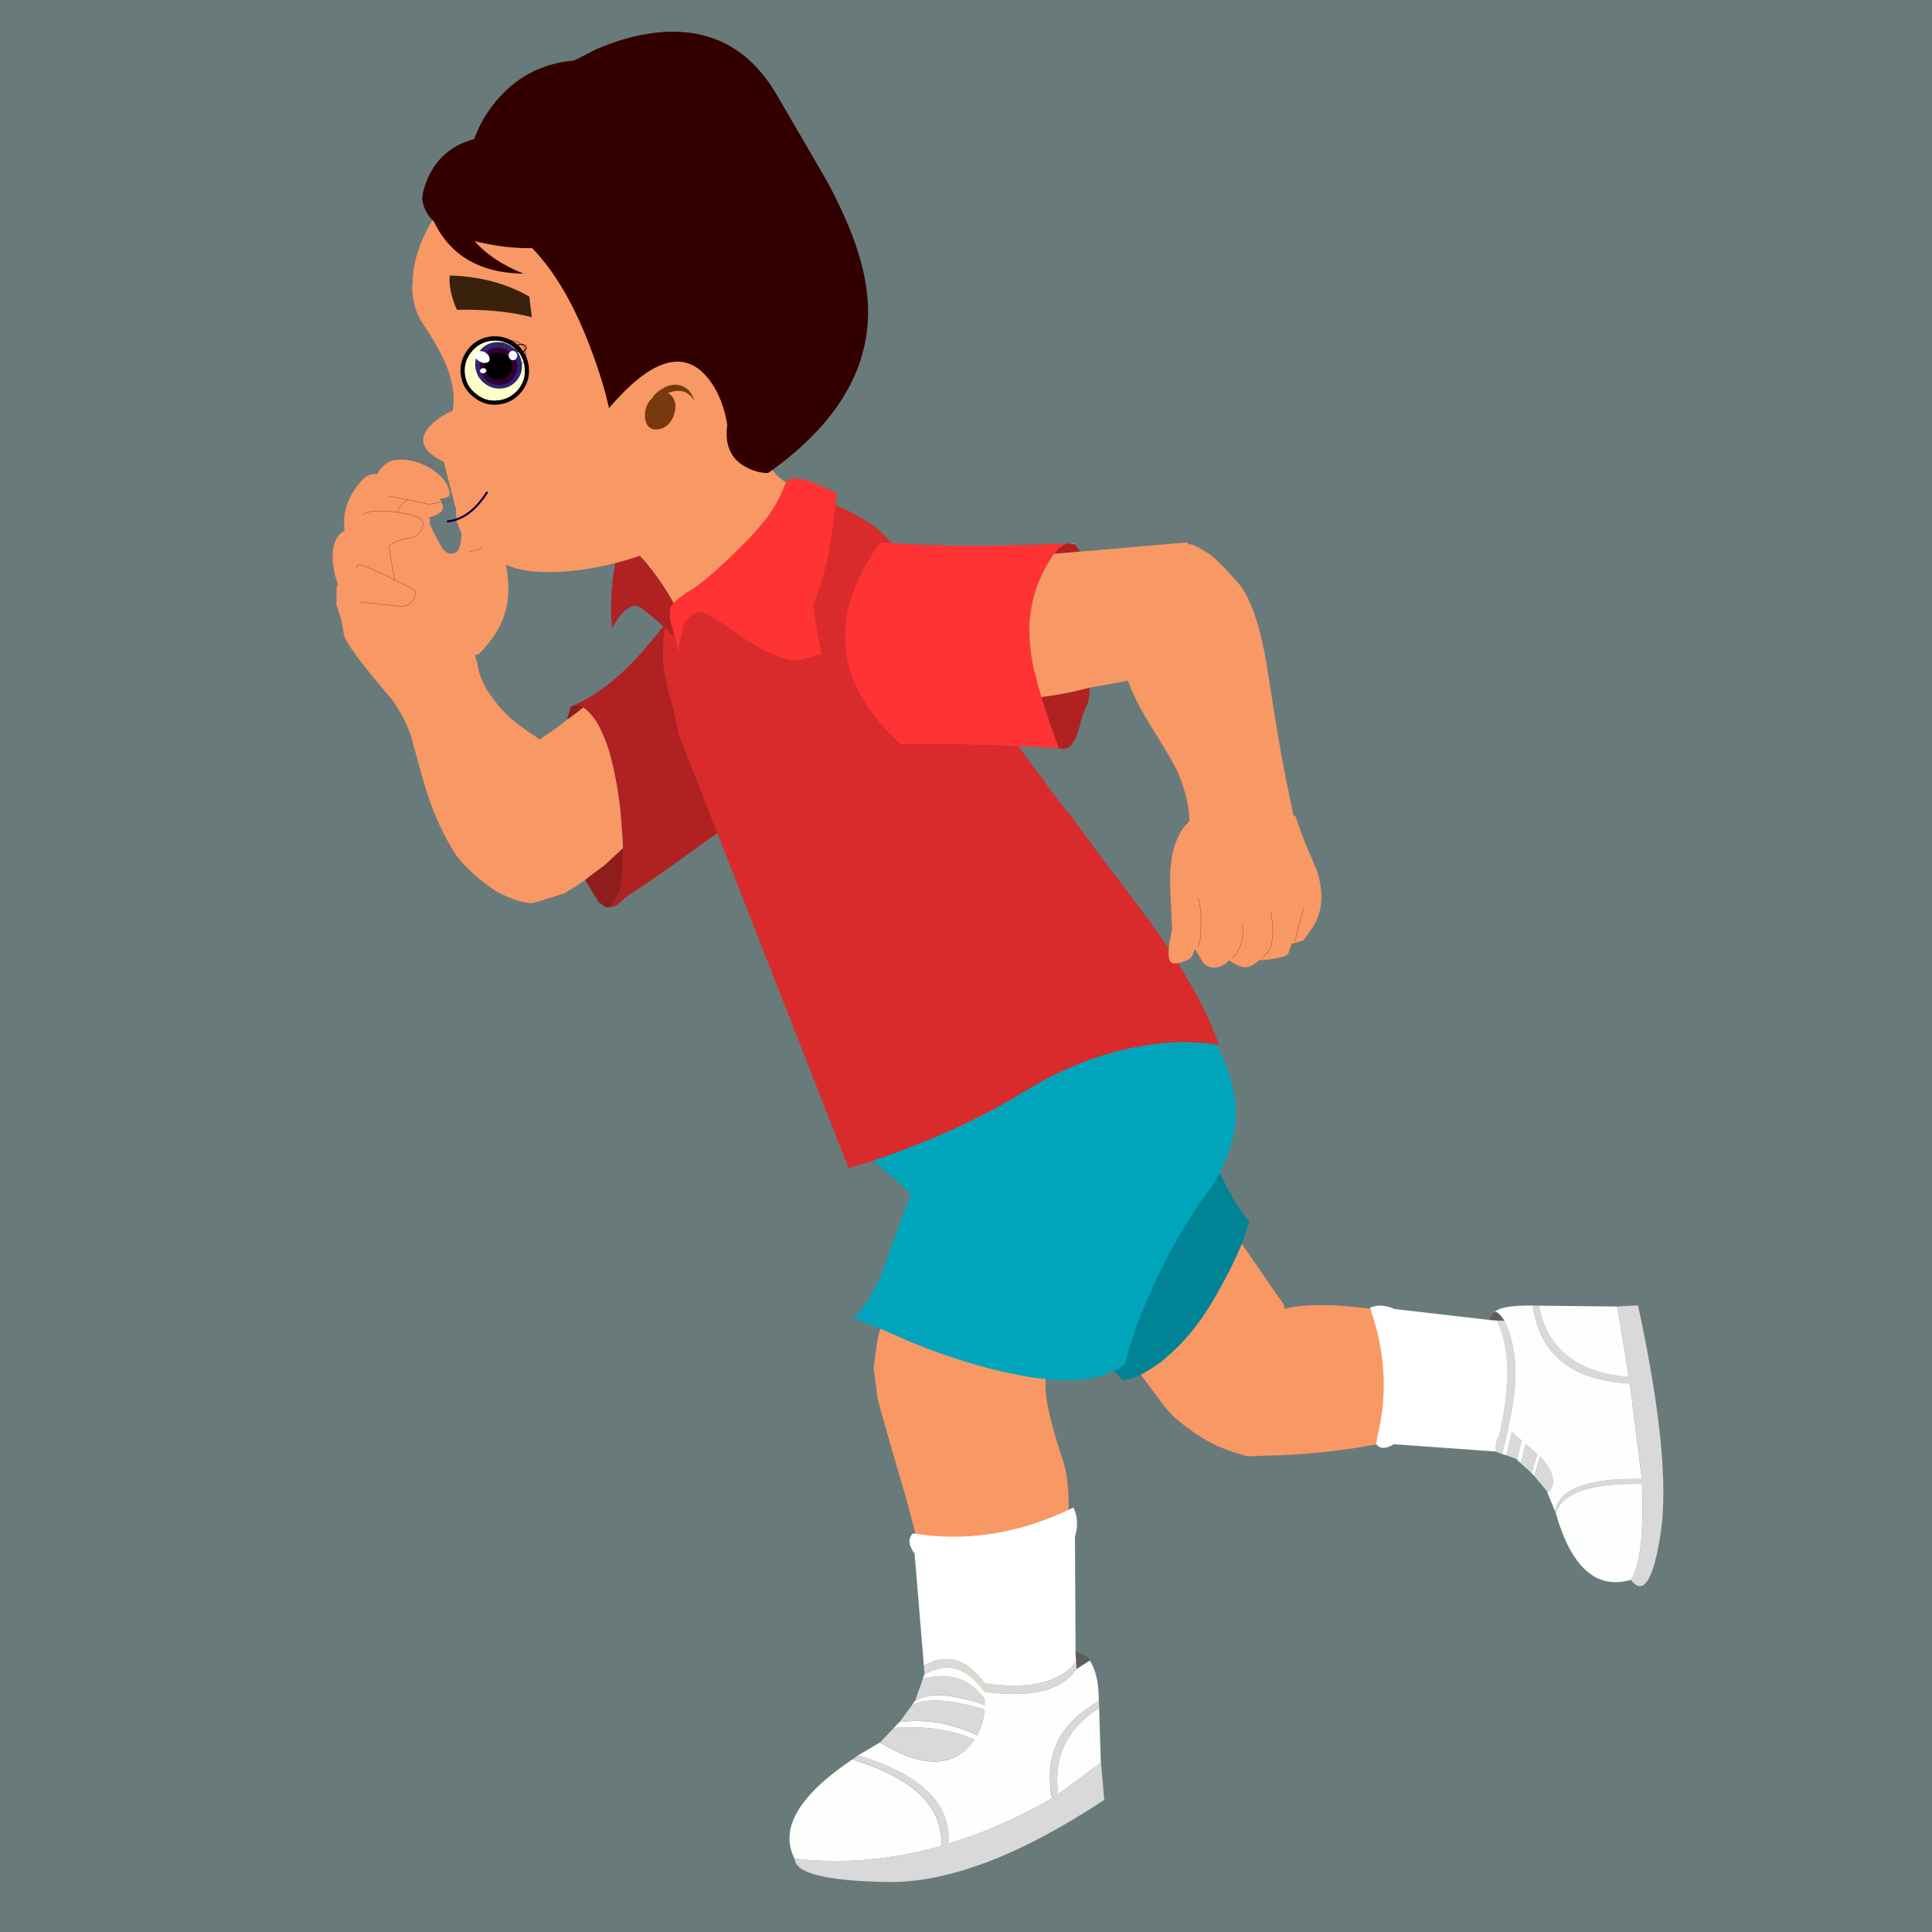 <svg xmlns="http://www.w3.org/2000/svg" xmlns:xlink="http://www.w3.org/1999/xlink" width="1080" zoomAndPan="magnify" viewBox="0 0 810 810" height="1080" preserveAspectRatio="xMidYMid meet" version="1.0"><defs><clipPath id="c37d0e21bf"><path d="M 199 143 L 219 143 L 219 163 L 199 163 Z M 199 143 " clip-rule="nonzero"/></clipPath><clipPath id="80465279b4"><path d="M 207.531 143.496 C 210.168 143.176 212.57 143.832 214.75 145.477 C 216.969 147.121 218.293 149.305 218.695 151.992 C 219.133 154.629 218.547 157.031 216.934 159.145 C 215.32 161.277 213.207 162.504 210.57 162.84 C 207.867 163.156 205.449 162.504 203.281 160.84 C 201.102 159.195 199.809 157.047 199.371 154.395 C 198.934 151.707 199.523 149.305 201.082 147.172 C 202.68 145.059 204.828 143.832 207.531 143.496 " clip-rule="evenodd"/></clipPath><radialGradient gradientTransform="matrix(0.936, 0.383, 0.353, -0.923, 249.559, 115.706)" gradientUnits="userSpaceOnUse" r="13.67" cx="0" id="37b5154897" cy="0" fx="0" fy="0"><stop stop-opacity="1" stop-color="rgb(57.446%, 2.048%, 2.165%)" offset="0"/><stop stop-opacity="1" stop-color="rgb(57.216%, 2.121%, 2.415%)" offset="0.008"/><stop stop-opacity="1" stop-color="rgb(57.063%, 2.17%, 2.582%)" offset="0.012"/><stop stop-opacity="1" stop-color="rgb(56.909%, 2.219%, 2.75%)" offset="0.016"/><stop stop-opacity="1" stop-color="rgb(56.757%, 2.267%, 2.916%)" offset="0.02"/><stop stop-opacity="1" stop-color="rgb(56.604%, 2.316%, 3.082%)" offset="0.023"/><stop stop-opacity="1" stop-color="rgb(56.45%, 2.365%, 3.25%)" offset="0.027"/><stop stop-opacity="1" stop-color="rgb(56.297%, 2.414%, 3.416%)" offset="0.031"/><stop stop-opacity="1" stop-color="rgb(56.145%, 2.463%, 3.583%)" offset="0.035"/><stop stop-opacity="1" stop-color="rgb(55.991%, 2.512%, 3.751%)" offset="0.039"/><stop stop-opacity="1" stop-color="rgb(55.838%, 2.56%, 3.917%)" offset="0.043"/><stop stop-opacity="1" stop-color="rgb(55.685%, 2.609%, 4.083%)" offset="0.047"/><stop stop-opacity="1" stop-color="rgb(55.531%, 2.658%, 4.251%)" offset="0.051"/><stop stop-opacity="1" stop-color="rgb(55.379%, 2.707%, 4.417%)" offset="0.055"/><stop stop-opacity="1" stop-color="rgb(55.226%, 2.756%, 4.584%)" offset="0.059"/><stop stop-opacity="1" stop-color="rgb(55.072%, 2.805%, 4.752%)" offset="0.062"/><stop stop-opacity="1" stop-color="rgb(54.919%, 2.853%, 4.918%)" offset="0.066"/><stop stop-opacity="1" stop-color="rgb(54.767%, 2.902%, 5.084%)" offset="0.07"/><stop stop-opacity="1" stop-color="rgb(54.613%, 2.951%, 5.251%)" offset="0.074"/><stop stop-opacity="1" stop-color="rgb(54.46%, 3%, 5.418%)" offset="0.078"/><stop stop-opacity="1" stop-color="rgb(54.306%, 3.049%, 5.585%)" offset="0.082"/><stop stop-opacity="1" stop-color="rgb(54.153%, 3.098%, 5.751%)" offset="0.086"/><stop stop-opacity="1" stop-color="rgb(54.001%, 3.146%, 5.919%)" offset="0.09"/><stop stop-opacity="1" stop-color="rgb(53.847%, 3.195%, 6.085%)" offset="0.094"/><stop stop-opacity="1" stop-color="rgb(53.694%, 3.244%, 6.252%)" offset="0.098"/><stop stop-opacity="1" stop-color="rgb(53.542%, 3.293%, 6.419%)" offset="0.102"/><stop stop-opacity="1" stop-color="rgb(53.387%, 3.342%, 6.586%)" offset="0.105"/><stop stop-opacity="1" stop-color="rgb(53.235%, 3.391%, 6.752%)" offset="0.109"/><stop stop-opacity="1" stop-color="rgb(53.082%, 3.439%, 6.92%)" offset="0.113"/><stop stop-opacity="1" stop-color="rgb(52.928%, 3.488%, 7.086%)" offset="0.117"/><stop stop-opacity="1" stop-color="rgb(52.776%, 3.537%, 7.253%)" offset="0.121"/><stop stop-opacity="1" stop-color="rgb(52.623%, 3.586%, 7.42%)" offset="0.125"/><stop stop-opacity="1" stop-color="rgb(52.469%, 3.635%, 7.587%)" offset="0.129"/><stop stop-opacity="1" stop-color="rgb(52.316%, 3.683%, 7.753%)" offset="0.133"/><stop stop-opacity="1" stop-color="rgb(52.164%, 3.732%, 7.919%)" offset="0.137"/><stop stop-opacity="1" stop-color="rgb(52.01%, 3.781%, 8.087%)" offset="0.141"/><stop stop-opacity="1" stop-color="rgb(51.857%, 3.83%, 8.253%)" offset="0.145"/><stop stop-opacity="1" stop-color="rgb(51.704%, 3.879%, 8.42%)" offset="0.148"/><stop stop-opacity="1" stop-color="rgb(51.55%, 3.928%, 8.588%)" offset="0.152"/><stop stop-opacity="1" stop-color="rgb(51.398%, 3.976%, 8.754%)" offset="0.156"/><stop stop-opacity="1" stop-color="rgb(51.244%, 4.025%, 8.92%)" offset="0.16"/><stop stop-opacity="1" stop-color="rgb(51.091%, 4.074%, 9.088%)" offset="0.164"/><stop stop-opacity="1" stop-color="rgb(50.938%, 4.123%, 9.254%)" offset="0.168"/><stop stop-opacity="1" stop-color="rgb(50.784%, 4.172%, 9.421%)" offset="0.172"/><stop stop-opacity="1" stop-color="rgb(50.632%, 4.221%, 9.589%)" offset="0.176"/><stop stop-opacity="1" stop-color="rgb(50.479%, 4.269%, 9.755%)" offset="0.18"/><stop stop-opacity="1" stop-color="rgb(50.325%, 4.318%, 9.921%)" offset="0.184"/><stop stop-opacity="1" stop-color="rgb(50.172%, 4.367%, 10.089%)" offset="0.188"/><stop stop-opacity="1" stop-color="rgb(50.02%, 4.416%, 10.255%)" offset="0.191"/><stop stop-opacity="1" stop-color="rgb(49.866%, 4.465%, 10.422%)" offset="0.195"/><stop stop-opacity="1" stop-color="rgb(49.713%, 4.514%, 10.588%)" offset="0.199"/><stop stop-opacity="1" stop-color="rgb(49.561%, 4.562%, 10.756%)" offset="0.203"/><stop stop-opacity="1" stop-color="rgb(49.406%, 4.611%, 10.922%)" offset="0.207"/><stop stop-opacity="1" stop-color="rgb(49.254%, 4.66%, 11.089%)" offset="0.211"/><stop stop-opacity="1" stop-color="rgb(49.101%, 4.709%, 11.256%)" offset="0.215"/><stop stop-opacity="1" stop-color="rgb(48.947%, 4.758%, 11.423%)" offset="0.219"/><stop stop-opacity="1" stop-color="rgb(48.795%, 4.807%, 11.589%)" offset="0.223"/><stop stop-opacity="1" stop-color="rgb(48.64%, 4.855%, 11.757%)" offset="0.227"/><stop stop-opacity="1" stop-color="rgb(48.488%, 4.904%, 11.923%)" offset="0.23"/><stop stop-opacity="1" stop-color="rgb(48.335%, 4.953%, 12.09%)" offset="0.234"/><stop stop-opacity="1" stop-color="rgb(48.181%, 5.002%, 12.257%)" offset="0.238"/><stop stop-opacity="1" stop-color="rgb(48.029%, 5.051%, 12.424%)" offset="0.242"/><stop stop-opacity="1" stop-color="rgb(47.876%, 5.099%, 12.59%)" offset="0.246"/><stop stop-opacity="1" stop-color="rgb(47.722%, 5.148%, 12.758%)" offset="0.25"/><stop stop-opacity="1" stop-color="rgb(47.493%, 5.222%, 13.008%)" offset="0.254"/><stop stop-opacity="1" stop-color="rgb(47.186%, 5.319%, 13.341%)" offset="0.262"/><stop stop-opacity="1" stop-color="rgb(46.88%, 5.417%, 13.675%)" offset="0.27"/><stop stop-opacity="1" stop-color="rgb(46.574%, 5.515%, 14.008%)" offset="0.277"/><stop stop-opacity="1" stop-color="rgb(46.268%, 5.612%, 14.342%)" offset="0.285"/><stop stop-opacity="1" stop-color="rgb(45.961%, 5.71%, 14.676%)" offset="0.293"/><stop stop-opacity="1" stop-color="rgb(45.654%, 5.807%, 15.009%)" offset="0.301"/><stop stop-opacity="1" stop-color="rgb(45.349%, 5.905%, 15.343%)" offset="0.309"/><stop stop-opacity="1" stop-color="rgb(45.042%, 6.003%, 15.675%)" offset="0.316"/><stop stop-opacity="1" stop-color="rgb(44.736%, 6.1%, 16.01%)" offset="0.324"/><stop stop-opacity="1" stop-color="rgb(44.431%, 6.198%, 16.344%)" offset="0.332"/><stop stop-opacity="1" stop-color="rgb(44.124%, 6.296%, 16.676%)" offset="0.34"/><stop stop-opacity="1" stop-color="rgb(43.817%, 6.393%, 17.01%)" offset="0.348"/><stop stop-opacity="1" stop-color="rgb(43.512%, 6.491%, 17.345%)" offset="0.355"/><stop stop-opacity="1" stop-color="rgb(43.205%, 6.589%, 17.677%)" offset="0.363"/><stop stop-opacity="1" stop-color="rgb(42.899%, 6.686%, 18.011%)" offset="0.371"/><stop stop-opacity="1" stop-color="rgb(42.592%, 6.784%, 18.344%)" offset="0.379"/><stop stop-opacity="1" stop-color="rgb(42.287%, 6.882%, 18.678%)" offset="0.387"/><stop stop-opacity="1" stop-color="rgb(41.98%, 6.979%, 19.012%)" offset="0.395"/><stop stop-opacity="1" stop-color="rgb(41.673%, 7.077%, 19.345%)" offset="0.402"/><stop stop-opacity="1" stop-color="rgb(41.368%, 7.175%, 19.679%)" offset="0.41"/><stop stop-opacity="1" stop-color="rgb(41.061%, 7.272%, 20.013%)" offset="0.418"/><stop stop-opacity="1" stop-color="rgb(40.755%, 7.37%, 20.346%)" offset="0.426"/><stop stop-opacity="1" stop-color="rgb(40.448%, 7.468%, 20.68%)" offset="0.434"/><stop stop-opacity="1" stop-color="rgb(40.143%, 7.565%, 21.013%)" offset="0.441"/><stop stop-opacity="1" stop-color="rgb(39.836%, 7.663%, 21.347%)" offset="0.449"/><stop stop-opacity="1" stop-color="rgb(39.529%, 7.761%, 21.681%)" offset="0.457"/><stop stop-opacity="1" stop-color="rgb(39.224%, 7.858%, 22.014%)" offset="0.465"/><stop stop-opacity="1" stop-color="rgb(38.918%, 7.956%, 22.348%)" offset="0.473"/><stop stop-opacity="1" stop-color="rgb(38.611%, 8.054%, 22.682%)" offset="0.48"/><stop stop-opacity="1" stop-color="rgb(38.306%, 8.151%, 23.015%)" offset="0.488"/><stop stop-opacity="1" stop-color="rgb(37.999%, 8.249%, 23.349%)" offset="0.496"/><stop stop-opacity="1" stop-color="rgb(37.769%, 8.322%, 23.599%)" offset="0.504"/><stop stop-opacity="1" stop-color="rgb(37.616%, 8.371%, 23.766%)" offset="0.508"/><stop stop-opacity="1" stop-color="rgb(37.463%, 8.42%, 23.932%)" offset="0.512"/><stop stop-opacity="1" stop-color="rgb(37.309%, 8.469%, 24.1%)" offset="0.516"/><stop stop-opacity="1" stop-color="rgb(37.157%, 8.517%, 24.266%)" offset="0.52"/><stop stop-opacity="1" stop-color="rgb(37.004%, 8.566%, 24.432%)" offset="0.523"/><stop stop-opacity="1" stop-color="rgb(36.85%, 8.615%, 24.6%)" offset="0.527"/><stop stop-opacity="1" stop-color="rgb(36.697%, 8.664%, 24.767%)" offset="0.531"/><stop stop-opacity="1" stop-color="rgb(36.545%, 8.713%, 24.933%)" offset="0.535"/><stop stop-opacity="1" stop-color="rgb(36.391%, 8.762%, 25.101%)" offset="0.539"/><stop stop-opacity="1" stop-color="rgb(36.238%, 8.81%, 25.267%)" offset="0.543"/><stop stop-opacity="1" stop-color="rgb(36.086%, 8.859%, 25.433%)" offset="0.547"/><stop stop-opacity="1" stop-color="rgb(35.931%, 8.908%, 25.601%)" offset="0.551"/><stop stop-opacity="1" stop-color="rgb(35.779%, 8.957%, 25.768%)" offset="0.555"/><stop stop-opacity="1" stop-color="rgb(35.626%, 9.006%, 25.934%)" offset="0.559"/><stop stop-opacity="1" stop-color="rgb(35.472%, 9.055%, 26.1%)" offset="0.562"/><stop stop-opacity="1" stop-color="rgb(35.32%, 9.103%, 26.268%)" offset="0.566"/><stop stop-opacity="1" stop-color="rgb(35.165%, 9.152%, 26.434%)" offset="0.57"/><stop stop-opacity="1" stop-color="rgb(35.013%, 9.201%, 26.601%)" offset="0.574"/><stop stop-opacity="1" stop-color="rgb(34.86%, 9.25%, 26.768%)" offset="0.578"/><stop stop-opacity="1" stop-color="rgb(34.706%, 9.299%, 26.935%)" offset="0.582"/><stop stop-opacity="1" stop-color="rgb(34.554%, 9.348%, 27.101%)" offset="0.586"/><stop stop-opacity="1" stop-color="rgb(34.401%, 9.396%, 27.269%)" offset="0.59"/><stop stop-opacity="1" stop-color="rgb(34.247%, 9.445%, 27.435%)" offset="0.594"/><stop stop-opacity="1" stop-color="rgb(34.094%, 9.494%, 27.602%)" offset="0.598"/><stop stop-opacity="1" stop-color="rgb(33.942%, 9.543%, 27.769%)" offset="0.602"/><stop stop-opacity="1" stop-color="rgb(33.788%, 9.592%, 27.936%)" offset="0.605"/><stop stop-opacity="1" stop-color="rgb(33.635%, 9.641%, 28.102%)" offset="0.609"/><stop stop-opacity="1" stop-color="rgb(33.482%, 9.689%, 28.27%)" offset="0.613"/><stop stop-opacity="1" stop-color="rgb(33.328%, 9.738%, 28.436%)" offset="0.617"/><stop stop-opacity="1" stop-color="rgb(33.176%, 9.787%, 28.603%)" offset="0.621"/><stop stop-opacity="1" stop-color="rgb(33.023%, 9.836%, 28.769%)" offset="0.625"/><stop stop-opacity="1" stop-color="rgb(32.793%, 9.909%, 29.019%)" offset="0.629"/><stop stop-opacity="1" stop-color="rgb(32.486%, 10.007%, 29.353%)" offset="0.637"/><stop stop-opacity="1" stop-color="rgb(32.179%, 10.104%, 29.688%)" offset="0.645"/><stop stop-opacity="1" stop-color="rgb(31.874%, 10.202%, 30.02%)" offset="0.652"/><stop stop-opacity="1" stop-color="rgb(31.567%, 10.3%, 30.354%)" offset="0.66"/><stop stop-opacity="1" stop-color="rgb(31.261%, 10.397%, 30.688%)" offset="0.668"/><stop stop-opacity="1" stop-color="rgb(30.956%, 10.495%, 31.021%)" offset="0.676"/><stop stop-opacity="1" stop-color="rgb(30.649%, 10.593%, 31.355%)" offset="0.684"/><stop stop-opacity="1" stop-color="rgb(30.342%, 10.69%, 31.688%)" offset="0.691"/><stop stop-opacity="1" stop-color="rgb(30.037%, 10.788%, 32.022%)" offset="0.699"/><stop stop-opacity="1" stop-color="rgb(29.73%, 10.886%, 32.356%)" offset="0.707"/><stop stop-opacity="1" stop-color="rgb(29.424%, 10.983%, 32.689%)" offset="0.715"/><stop stop-opacity="1" stop-color="rgb(29.117%, 11.081%, 33.023%)" offset="0.723"/><stop stop-opacity="1" stop-color="rgb(28.812%, 11.179%, 33.357%)" offset="0.73"/><stop stop-opacity="1" stop-color="rgb(28.505%, 11.276%, 33.69%)" offset="0.738"/><stop stop-opacity="1" stop-color="rgb(28.198%, 11.374%, 34.024%)" offset="0.746"/><stop stop-opacity="1" stop-color="rgb(27.969%, 11.447%, 34.274%)" offset="0.754"/><stop stop-opacity="1" stop-color="rgb(27.817%, 11.496%, 34.441%)" offset="0.758"/><stop stop-opacity="1" stop-color="rgb(27.663%, 11.545%, 34.607%)" offset="0.762"/><stop stop-opacity="1" stop-color="rgb(27.51%, 11.594%, 34.775%)" offset="0.766"/><stop stop-opacity="1" stop-color="rgb(27.357%, 11.642%, 34.941%)" offset="0.77"/><stop stop-opacity="1" stop-color="rgb(27.203%, 11.691%, 35.107%)" offset="0.773"/><stop stop-opacity="1" stop-color="rgb(27.051%, 11.74%, 35.275%)" offset="0.777"/><stop stop-opacity="1" stop-color="rgb(26.897%, 11.789%, 35.442%)" offset="0.781"/><stop stop-opacity="1" stop-color="rgb(26.744%, 11.838%, 35.608%)" offset="0.785"/><stop stop-opacity="1" stop-color="rgb(26.591%, 11.887%, 35.776%)" offset="0.789"/><stop stop-opacity="1" stop-color="rgb(26.437%, 11.935%, 35.942%)" offset="0.793"/><stop stop-opacity="1" stop-color="rgb(26.285%, 11.984%, 36.108%)" offset="0.797"/><stop stop-opacity="1" stop-color="rgb(26.132%, 12.033%, 36.275%)" offset="0.801"/><stop stop-opacity="1" stop-color="rgb(25.978%, 12.082%, 36.443%)" offset="0.805"/><stop stop-opacity="1" stop-color="rgb(25.826%, 12.131%, 36.609%)" offset="0.809"/><stop stop-opacity="1" stop-color="rgb(25.673%, 12.18%, 36.775%)" offset="0.812"/><stop stop-opacity="1" stop-color="rgb(25.443%, 12.253%, 37.025%)" offset="0.816"/><stop stop-opacity="1" stop-color="rgb(25.136%, 12.35%, 37.36%)" offset="0.824"/><stop stop-opacity="1" stop-color="rgb(24.831%, 12.448%, 37.694%)" offset="0.832"/><stop stop-opacity="1" stop-color="rgb(24.524%, 12.546%, 38.026%)" offset="0.84"/><stop stop-opacity="1" stop-color="rgb(24.217%, 12.643%, 38.361%)" offset="0.848"/><stop stop-opacity="1" stop-color="rgb(23.911%, 12.741%, 38.695%)" offset="0.855"/><stop stop-opacity="1" stop-color="rgb(23.605%, 12.839%, 39.027%)" offset="0.863"/><stop stop-opacity="1" stop-color="rgb(23.299%, 12.936%, 39.362%)" offset="0.871"/><stop stop-opacity="1" stop-color="rgb(23.07%, 13.01%, 39.612%)" offset="0.879"/><stop stop-opacity="1" stop-color="rgb(22.916%, 13.058%, 39.778%)" offset="0.883"/><stop stop-opacity="1" stop-color="rgb(22.763%, 13.107%, 39.944%)" offset="0.887"/><stop stop-opacity="1" stop-color="rgb(22.61%, 13.156%, 40.112%)" offset="0.891"/><stop stop-opacity="1" stop-color="rgb(22.456%, 13.205%, 40.279%)" offset="0.895"/><stop stop-opacity="1" stop-color="rgb(22.304%, 13.254%, 40.445%)" offset="0.898"/><stop stop-opacity="1" stop-color="rgb(22.151%, 13.303%, 40.613%)" offset="0.902"/><stop stop-opacity="1" stop-color="rgb(21.997%, 13.351%, 40.779%)" offset="0.906"/><stop stop-opacity="1" stop-color="rgb(21.768%, 13.425%, 41.029%)" offset="0.91"/><stop stop-opacity="1" stop-color="rgb(21.461%, 13.522%, 41.364%)" offset="0.918"/><stop stop-opacity="1" stop-color="rgb(21.155%, 13.62%, 41.696%)" offset="0.926"/><stop stop-opacity="1" stop-color="rgb(20.848%, 13.718%, 42.03%)" offset="0.934"/><stop stop-opacity="1" stop-color="rgb(20.619%, 13.791%, 42.281%)" offset="0.941"/><stop stop-opacity="1" stop-color="rgb(20.467%, 13.84%, 42.447%)" offset="0.945"/><stop stop-opacity="1" stop-color="rgb(20.312%, 13.889%, 42.613%)" offset="0.949"/><stop stop-opacity="1" stop-color="rgb(20.16%, 13.937%, 42.781%)" offset="0.953"/><stop stop-opacity="1" stop-color="rgb(19.93%, 14.011%, 43.031%)" offset="0.957"/><stop stop-opacity="1" stop-color="rgb(19.624%, 14.108%, 43.364%)" offset="0.965"/><stop stop-opacity="1" stop-color="rgb(19.394%, 14.182%, 43.614%)" offset="0.973"/><stop stop-opacity="1" stop-color="rgb(19.241%, 14.23%, 43.782%)" offset="0.977"/><stop stop-opacity="1" stop-color="rgb(19.011%, 14.304%, 44.032%)" offset="0.98"/><stop stop-opacity="1" stop-color="rgb(18.782%, 14.377%, 44.281%)" offset="0.988"/><stop stop-opacity="1" stop-color="rgb(18.552%, 14.45%, 44.531%)" offset="0.992"/><stop stop-opacity="1" stop-color="rgb(18.399%, 14.499%, 44.699%)" offset="1"/></radialGradient></defs><rect x="-81" width="972" fill="#697a7a" y="-81" height="972" fill-opacity="1"/><path stroke-linecap="butt" transform="matrix(0.189, 0, 0, -0.189, -2517.788, 2586.956)" fill="none" stroke-linejoin="miter" d="M 16087.097 10724.199 L 16299.992 10732.803 " stroke="#000000" stroke-width="0.874" stroke-opacity="1" stroke-miterlimit="10"/><path fill="#f89865" d="M 483.633 526.777 C 491.047 520.434 500.617 514.523 512.328 509.004 C 512.645 509.754 517.035 516.266 525.48 528.539 C 531.676 537.605 535.973 543.816 538.391 547.156 C 540.98 569.02 537.961 590.016 529.328 610.133 C 528.277 610.32 527.172 610.473 525.988 610.566 C 524.863 610.566 523.754 610.492 522.668 610.359 C 521.711 610.152 520.848 609.945 520.039 609.703 C 516.793 608.82 513.207 607.488 509.344 605.742 C 508.406 605.273 507.465 604.785 506.527 604.242 L 505.59 603.773 C 505.363 603.621 505.16 603.527 505.027 603.473 C 500.148 600.414 496.094 597.449 492.848 594.613 C 490.914 592.793 489.266 591.012 487.949 589.324 C 485.547 586 479.695 578.176 470.387 565.789 C 467.797 562.055 464.887 558.078 461.68 553.836 C 462.672 552.07 463.707 550.402 464.793 548.809 C 470.461 540.062 476.73 532.727 483.633 526.777 " fill-opacity="1" fill-rule="evenodd"/><path fill="#008395" d="M 452.402 492.445 C 457.926 482.891 467.312 477.07 480.523 474.941 C 486.477 473.953 494.055 473.766 503.254 474.383 C 512.137 494.59 518.984 507.113 523.797 511.984 C 523.609 512.785 523.348 513.605 523.016 514.465 C 522.305 517.152 521.352 519.895 520.121 522.676 C 517.34 529.301 513.738 536.371 509.355 543.93 C 503.531 554.082 496.945 562.328 489.52 568.637 C 488.715 569.344 487.859 570.094 486.961 570.84 C 483.285 573.488 479.965 575.539 476.98 577.016 C 474.723 578.004 472.574 578.508 470.523 578.562 C 468.508 576.305 465.801 573.113 462.387 569.008 C 459.195 565.09 449.25 553.895 432.586 535.438 C 434.23 530.082 436.918 523.402 440.648 515.305 C 441.023 514.559 441.375 513.812 441.711 513.121 C 445.387 505.414 448.973 498.527 452.402 492.445 " fill-opacity="1" fill-rule="evenodd"/><path fill="#f89865" d="M 366.238 573.508 L 366.312 573.141 L 367.367 565.281 C 369.262 550.539 376.688 537.07 389.699 524.82 L 440.676 557.836 C 439.113 567.664 438.348 575.438 438.348 581.133 C 438.293 586.992 440.566 596.859 445.137 610.762 C 448.121 618.625 448.793 630.637 447.191 646.727 C 446.117 655.5 445.207 661.887 444.516 665.855 C 443.699 669.77 442.098 677.777 439.676 689.859 C 437.129 701.965 436.582 712.484 438 721.457 L 432.543 720.801 C 429.047 720.676 422.113 718.707 411.793 714.941 C 404.039 712.012 398.199 709.809 394.23 708.336 C 393.23 685.457 388.371 658.41 379.617 627.254 C 374.629 610.215 371.227 598.477 369.441 592.051 C 368.859 589.977 368.367 588.102 367.949 586.445 L 366.312 573.688 L 366.238 573.508 " fill-opacity="1" fill-rule="evenodd"/><path fill="#fadeca" d="M 366.238 573.504 L 366.238 573.414 L 366.312 573.133 L 366.238 573.504 " fill-opacity="1" fill-rule="evenodd"/><path fill="#ebae89" d="M 394.418 711.734 C 396.027 712.859 396.027 712.914 394.418 711.879 L 394.418 711.734 " fill-opacity="1" fill-rule="evenodd"/><path stroke-linecap="butt" transform="matrix(0.179, 0, 0, -0.179, -2517.788, 2586.956)" fill="none" stroke-linejoin="miter" d="M 16299.994 10495.602 L 16299.994 10494.793 " stroke="#000000" stroke-width="0.926" stroke-opacity="1" stroke-miterlimit="10"/><path fill="#00a5bb" d="M 471.793 396.977 C 476.316 399.715 480.621 402.883 484.664 406.461 C 492.188 412.941 498.91 420.578 504.855 429.352 C 513.16 442 517.574 453.922 518.117 465.043 C 518.34 469.289 517.891 473.516 516.758 477.652 C 516.289 479.496 515.75 481.266 515.137 482.961 C 514.035 486.129 512.66 489.293 510.945 492.461 C 510.105 494.117 509.176 495.719 508.188 497.266 C 505.488 500.805 502.934 504.438 500.531 508.105 C 492.652 520.402 486.266 532.379 481.348 544.094 C 478.496 550.465 476.207 556.535 474.398 562.293 C 473.281 565.738 472.293 569.035 471.492 572.129 C 465.348 576.43 457.504 578.59 447.914 578.59 C 443.051 578.684 437.52 578.258 431.336 577.305 C 430.16 577.027 428.969 576.805 427.797 576.598 C 423.68 575.836 419.301 574.883 414.629 573.691 C 402.762 570.582 391.363 566.672 380.336 562.012 C 374.355 559.312 369.086 557.098 364.539 555.344 C 362.176 554.266 359.996 553.316 357.965 552.531 C 362.27 548.266 366.18 542.082 369.719 533.961 C 371.098 530.105 372.383 526.379 373.613 522.84 C 376.742 514.16 379.516 506.82 381.977 500.805 C 377.168 496 371.023 490.543 363.555 484.449 C 362.23 483.277 360.816 482.121 359.305 480.984 L 359.305 451.387 C 371.918 443.34 386.148 436.766 402.016 431.625 C 411.891 428.422 426.773 421.23 446.703 410.094 C 449.012 408.77 451.266 407.559 453.426 406.461 C 460.523 402.547 466.633 399.383 471.793 396.977 " fill-opacity="1" fill-rule="evenodd"/><path fill="#b02222" d="M 255.984 380.273 C 256.086 380.047 256.297 379.719 256.625 379.285 C 258.32 376.688 259.465 374.469 260.02 372.617 C 260.211 371.871 260.383 370.559 260.52 368.652 C 260.66 367.906 260.781 367.074 260.883 366.176 C 261.004 365.656 261.074 365.051 261.074 364.41 C 261.281 361.848 261.316 358.902 261.23 355.543 C 261.129 352.562 260.918 349.258 260.574 345.566 C 260.398 342.555 260.09 339.301 259.672 335.785 C 258.391 326.953 256.816 319.504 254.926 313.41 C 253.977 310.621 252.902 308.059 251.742 305.688 C 251.223 304.457 250.598 303.332 249.906 302.273 C 248.191 299.781 246.426 297.859 244.57 296.543 L 244.383 296.406 C 243.465 295.852 242.617 295.641 241.82 295.852 C 241.402 295.852 240.57 295.973 239.324 296.195 L 239.551 296.129 C 243.898 294.43 248.484 291.762 253.367 288.125 C 254.98 286.934 256.625 285.617 258.32 284.16 C 260.453 282.309 262.617 280.301 264.832 278.133 C 268.52 274.309 273.992 267.832 281.266 258.723 C 282.602 258.637 283.793 258.824 284.867 259.293 C 285.961 259.762 287.016 260.316 288.004 260.922 C 289.941 262.152 291.707 264.074 293.301 266.723 C 294.113 267.676 294.758 268.801 295.223 270.133 C 296.348 272.352 297.387 274.93 298.34 277.859 C 300.262 283.848 301.84 291.332 303.016 300.301 C 304.105 307.902 304.66 314.484 304.715 320.059 C 304.852 323.23 304.852 326.121 304.715 328.699 C 304.469 330.469 304.195 332.062 303.863 333.516 C 303.777 334.086 303.812 337.254 304.004 343.004 C 304.004 344.512 303.949 345.828 303.863 346.918 C 303.242 347.473 302.566 348.027 301.805 348.527 C 290.703 356.426 282.477 362.332 277.094 366.246 C 276.52 366.711 275.969 367.074 275.395 367.301 C 274.441 368.113 273.492 368.773 272.555 369.293 C 272.418 369.449 272.262 369.57 272.055 369.727 C 271.965 369.812 271.879 369.934 271.777 370.07 C 271.723 370.02 271.672 370.02 271.621 370.07 C 270.961 370.453 270.512 370.711 270.285 370.852 L 270.219 370.922 C 268.383 372.098 266.703 373.188 265.195 374.191 C 262.441 376.062 260.172 377.949 258.32 379.84 C 257.609 379.941 256.832 380.098 255.984 380.273 " fill-opacity="1" fill-rule="evenodd"/><path fill="#f89865" d="M 261.184 355.59 C 259.207 357.43 256.719 359.734 253.75 362.527 C 251.57 364.234 249.438 365.801 247.375 367.27 C 246.609 367.934 245.91 368.531 245.242 369.043 C 242.312 371.035 239.465 372.844 236.684 374.496 C 233.035 375.625 229.457 376.766 225.91 377.891 C 225.297 378.148 224.375 378.336 223.148 378.539 C 223.098 378.488 223.027 378.488 222.926 378.539 C 221.562 379.953 219.652 375.539 217.199 365.293 C 217.012 364.438 216.773 363.449 216.48 362.309 C 212.953 347.066 212.289 335.746 214.504 328.312 C 214.93 327.082 216.039 324.969 217.848 321.953 C 219.5 319.07 220.316 317.605 220.316 317.555 C 220.711 316.137 222.141 314.195 224.633 311.738 C 226.387 309.934 227.887 308.723 229.168 308.059 C 229.594 307.715 229.984 307.477 230.309 307.273 C 231.996 306.148 233.922 304.73 236.121 303.027 C 236.684 302.566 237.18 302.141 237.605 301.75 C 238.32 301.324 238.988 300.863 239.652 300.332 C 241.594 298.969 243.215 297.727 244.527 296.582 C 246.387 297.895 248.16 299.82 249.863 302.312 C 250.547 303.352 251.176 304.492 251.688 305.723 C 252.863 308.09 253.938 310.648 254.875 313.445 C 256.77 319.531 258.355 326.98 259.633 335.812 C 260.043 339.324 260.367 342.582 260.535 345.598 C 260.879 349.281 261.082 352.605 261.184 355.59 " fill-opacity="1" fill-rule="evenodd"/><path fill="#911c1c" d="M 237.703 301.668 C 238.215 299.824 238.777 297.984 239.391 296.145 C 240.637 295.922 241.453 295.801 241.863 295.801 C 242.684 295.598 243.52 295.801 244.438 296.363 L 244.625 296.5 C 243.312 297.625 241.695 298.887 239.75 300.25 C 239.102 300.781 238.422 301.242 237.703 301.668 Z M 245.344 368.965 C 246.008 368.453 246.723 367.859 247.473 367.191 C 249.555 365.727 251.684 364.156 253.852 362.453 C 256.816 359.656 259.305 357.355 261.285 355.496 C 261.387 358.855 261.336 361.805 261.129 364.363 C 261.129 365.012 261.078 365.605 260.941 366.137 C 260.84 367.023 260.723 367.859 260.566 368.59 C 260.449 370.5 260.277 371.832 260.074 372.562 C 259.512 374.422 258.367 376.641 256.699 379.23 C 256.355 379.656 256.152 379.996 256.051 380.219 C 255.895 380.32 255.762 380.355 255.625 380.355 C 254.82 380.508 254.125 380.406 253.559 380.082 C 251.445 378.754 250.473 377.68 250.66 376.809 C 249.332 374.32 249.621 375.156 251.516 379.297 C 248.207 373.637 246.16 370.191 245.344 368.965 " fill-opacity="1" fill-rule="evenodd"/><path fill="#d92b2b" d="M 284.547 307.922 C 284.512 307.496 284.473 307.086 284.418 306.715 C 284.27 305.953 284.102 305.117 283.934 304.223 C 282.449 298.277 281.074 292.703 279.734 287.52 C 278.414 282.316 277.82 278.133 277.969 274.977 C 277.969 271.445 278.117 268.137 278.398 265.07 C 279.625 251.84 282.391 242.086 286.684 235.824 C 307.551 204.176 333.957 198.953 365.863 220.156 C 367.48 221.105 370.617 224.133 375.301 229.301 C 375.434 229.375 375.523 229.504 375.582 229.652 C 376.082 230.137 383.145 242.121 396.766 265.629 C 397.453 266.801 398.141 268.008 398.809 269.234 C 399.57 270.758 400.406 272.262 401.355 273.77 C 403.102 276.52 404.828 279.27 406.539 282.055 C 407.598 283.801 408.75 285.605 409.918 287.445 C 410.738 288.727 411.52 289.934 412.336 291.141 C 418.469 300.621 425.102 310.266 432.238 320.094 C 434.078 322.547 435.934 325 437.828 327.473 C 438.906 329.125 440.098 330.777 441.379 332.434 C 443.406 335.109 445.469 337.805 447.605 340.496 C 447.844 340.629 448.105 340.832 448.383 341.055 C 452.305 346.684 457.34 353.543 463.473 361.664 C 474.473 376.047 481.961 386.062 485.918 391.785 C 493.891 403.25 500.469 414.25 505.617 424.785 C 507.68 429.32 509.5 433.707 511.062 437.961 C 504.648 437.07 498.035 436.754 491.234 437.051 C 487.09 437.273 482.797 437.793 478.414 438.594 C 461.746 441.418 445.227 447.883 428.836 457.992 C 413.617 467.414 395.668 475.906 374.93 483.488 C 367.941 486.09 361.551 488.172 355.754 489.73 L 284.547 307.922 " fill-opacity="1" fill-rule="evenodd"/><path fill="#eb6d2f" d="M 284.637 307.859 L 284.566 307.566 C 284.516 307.188 284.496 306.879 284.496 306.656 C 284.551 307.035 284.582 307.43 284.637 307.859 " fill-opacity="1" fill-rule="evenodd"/><path fill="#f89865" d="M 169.195 287.629 C 169.23 287.547 169.367 287.477 169.535 287.426 C 169.977 286.953 170.367 286.531 170.754 286.156 C 171.418 285.531 172.094 284.973 172.805 284.461 C 173.516 283.902 174.922 283.039 177.039 281.906 C 179.359 280.617 181.273 279.84 182.781 279.566 C 184.289 279.176 185.594 278.891 186.695 278.652 C 188 278.23 189.355 277.992 190.727 277.941 C 191.609 277.789 192.777 277.719 194.184 277.719 C 195.215 277.637 197.148 277.535 199.926 277.449 C 200.062 277.637 200.129 277.824 200.129 278.008 C 200.738 282.445 202.348 286.613 204.941 290.477 C 208.293 295.391 211.836 299.352 215.578 302.367 C 218.508 304.742 222.234 307.383 226.777 310.312 C 227.945 311.246 229.012 312.125 229.941 312.938 C 230.535 313.297 231.043 313.668 231.52 313.988 C 232.078 314.43 232.672 314.82 233.297 315.211 C 241.023 323.375 243.395 334.605 240.359 348.902 C 238.82 356.324 236.668 362.184 233.926 366.469 C 233.129 367.656 232.129 368.977 230.941 370.434 C 228.961 372.754 226.488 375.281 223.523 378.023 C 223.32 378.16 223.152 378.328 223.016 378.516 C 219.848 378.703 215.512 377.43 209.988 374.688 C 209.414 374.449 208.871 374.195 208.344 373.906 C 201.129 369.199 195.438 364.082 191.285 358.609 C 185.426 349.684 180.734 338.941 177.191 326.375 C 175.008 318.461 173.465 312.77 172.516 309.316 C 170.957 304.164 168.199 298.762 164.234 293.086 C 164.555 292.629 165.148 291.934 165.996 291.035 C 167.504 289.445 168.586 288.293 169.195 287.633 " fill-opacity="1" fill-rule="evenodd"/><path fill="#b02222" d="M 436.516 292.172 C 442.848 291.457 449.617 290.164 456.844 288.266 C 456.879 291.441 456.441 294.031 455.492 296.059 C 454.508 298.082 453.668 300.438 453.012 303.066 C 452.062 306.66 451.277 309.016 450.621 310.164 C 449.91 311.332 449.125 312.336 448.266 313.141 C 447.883 313.559 447.191 313.832 446.148 313.98 C 445.438 313.941 444.781 313.871 444.16 313.777 C 444.07 313.777 443.996 313.777 443.941 313.777 C 443.047 311.312 442.227 309.051 441.461 306.973 C 441.332 306.586 441.203 306.242 441.113 305.914 C 440.785 305.055 440.457 304.141 440.129 303.156 C 438.812 299.18 437.59 295.527 436.516 292.172 Z M 448.539 227.93 C 449.508 227.93 450.129 227.93 450.457 227.93 L 452.938 231.25 L 441.973 232.164 C 442.719 231.379 443.395 230.594 443.941 229.848 C 445.273 228.75 446.422 228.113 447.426 227.93 C 447.699 227.785 447.977 227.785 448.195 227.93 C 448.25 227.93 448.32 227.93 448.414 227.93 L 448.539 227.93 " fill-opacity="1" fill-rule="evenodd"/><path fill="#ff3333" d="M 441.922 232.211 C 441.832 232.301 441.758 232.371 441.703 232.426 C 441.375 232.902 441.086 233.375 440.793 233.848 C 435.41 242.105 432.371 251.184 431.645 261.117 C 431.426 266.211 431.824 271.668 432.863 277.469 C 433.137 279.363 433.645 281.453 434.355 283.766 C 434.773 285.855 435.355 288.094 436.117 290.496 C 436.117 290.605 436.137 290.676 436.191 290.785 C 436.336 291.203 436.43 291.68 436.465 292.207 C 437.555 295.57 438.758 299.211 440.086 303.191 C 440.41 304.176 440.738 305.086 441.086 305.941 C 441.156 306.285 441.285 306.633 441.43 307.012 C 442.195 309.086 443.012 311.359 443.906 313.797 C 443.812 313.797 443.668 313.797 443.469 313.797 C 439.191 313.418 433.953 313.125 427.77 312.891 C 426.023 312.742 424.203 312.652 422.367 312.598 C 421.855 312.598 421.273 312.598 420.602 312.598 C 420.184 312.508 419.766 312.473 419.328 312.473 C 404.41 311.926 390.531 311.816 377.672 312.105 C 349.73 286.512 346.801 258.352 368.902 227.605 C 372.195 227.605 373.887 227.605 373.922 227.605 C 388.656 228.734 404.41 229.098 421.164 228.66 C 421.273 228.66 421.328 228.66 421.383 228.66 C 421.527 228.66 421.656 228.66 421.82 228.66 C 424.457 228.625 427.098 228.57 429.75 228.516 C 434.898 228.242 440.086 228.078 445.324 228.023 C 445.941 228.023 446.613 228.008 447.379 227.953 C 446.379 228.152 445.23 228.789 443.906 229.879 C 443.34 230.645 442.688 231.41 441.922 232.211 " fill-opacity="1" fill-rule="evenodd"/><path fill="#f7d62f" d="M 421.203 228.641 C 421.367 228.531 421.492 228.422 421.641 228.293 C 421.586 228.422 421.531 228.531 421.422 228.641 C 421.383 228.641 421.312 228.641 421.203 228.641 Z M 448.539 227.93 C 449.211 227.781 449.832 227.711 450.395 227.711 C 450.449 227.711 450.523 227.711 450.613 227.711 L 450.469 227.93 C 450.141 227.93 449.504 227.93 448.539 227.93 " fill-opacity="1" fill-rule="evenodd"/><path fill="#f89865" d="M 456.801 288.297 C 449.578 290.207 442.797 291.504 436.461 292.207 C 436.426 291.688 436.332 291.227 436.184 290.781 C 436.129 290.688 436.109 290.613 436.109 290.504 C 435.352 288.094 434.777 285.852 434.352 283.777 C 433.629 281.461 433.129 279.352 432.848 277.48 C 431.812 271.664 431.422 266.215 431.645 261.121 C 432.348 251.191 435.406 242.098 440.797 233.852 C 441.074 233.371 441.371 232.906 441.703 232.426 C 441.742 232.371 441.816 232.316 441.906 232.203 L 452.895 231.277 L 497.52 227.406 C 497.703 227.441 498.113 228.109 498.723 229.387 C 501.316 234.816 501.762 240.336 500.074 245.949 C 498.762 250.434 496.52 255.102 493.406 259.918 C 493.184 260.25 490.035 264.773 483.977 273.496 C 483.699 273.941 483.348 274.387 482.922 274.848 C 481.883 276.09 480.734 277.129 479.457 277.961 C 482.422 277.59 480.883 279.961 474.863 285.055 L 456.801 288.297 " fill-opacity="1" fill-rule="evenodd"/><path fill="#f72f2f" d="M 421.27 228.758 C 421.379 228.648 421.434 228.539 421.488 228.414 C 421.543 228.539 421.613 228.648 421.703 228.758 C 421.559 228.758 421.414 228.758 421.27 228.758 " fill-opacity="1" fill-rule="evenodd"/><path fill="#f89865" d="M 521.84 609.918 C 521.316 607.656 520.836 605.395 520.43 603.129 C 516.406 580.516 520.719 563.027 533.312 550.645 C 546.871 543.758 580.281 547.125 633.535 560.766 C 634.891 564.863 635.395 568.793 635.027 572.527 C 634.871 573.57 634.695 574.578 634.445 575.582 L 634.309 575.797 C 634.215 576.027 634.156 576.258 634.098 576.492 L 625.449 604.969 C 616.766 601.098 602.371 600.98 582.254 604.621 C 579.66 605.141 577.07 605.605 574.477 606.031 C 557.801 609.012 540.258 610.461 521.84 610.422 L 521.84 609.918 " fill-opacity="1" fill-rule="evenodd"/><path fill="#f89865" d="M 282.492 252.895 C 279.559 247.707 276.484 243.023 273.27 238.867 C 273.094 238.727 272.938 238.586 272.867 238.449 C 270.77 235.617 268.551 233.156 266.195 231.094 C 265.969 230.832 265.723 230.605 265.477 230.379 C 265.355 230.219 265.25 230.117 265.199 230.012 C 265.199 229.977 265.18 229.941 265.145 229.941 C 263.59 228.246 261.934 226.465 260.184 224.629 C 258.297 222.656 256.254 220.613 254.09 218.551 C 253.566 217.836 253.059 217.293 252.605 216.91 C 255.152 216.684 257.738 216.473 260.395 216.262 C 261.34 216.262 262.352 216.211 263.434 216.07 L 317.969 178.094 C 318.16 181.781 318.688 185.188 319.523 188.297 C 321.324 194.621 324.66 199.285 329.516 202.254 C 328.242 206.027 326.371 209.887 323.926 213.801 C 323.734 213.992 323.594 214.148 323.488 214.305 C 323.316 214.637 323.141 214.934 323 215.215 C 320.398 218.742 317.254 222.465 313.566 226.344 C 303.906 236.195 296.168 243.094 290.422 247.008 C 286.598 249.242 283.961 251.199 282.492 252.895 " fill-opacity="1" fill-rule="evenodd"/><path fill="#b02222" d="M 282.449 252.914 C 281.988 253.379 281.66 253.844 281.473 254.258 C 281.281 254.602 281.16 254.91 281.109 255.184 C 280.973 256.801 280.887 258.055 280.836 258.945 C 281.352 261.008 282.074 263.828 283.02 267.383 C 281.422 265.719 279.188 263.586 276.301 260.992 C 271.008 256.316 267.863 253.98 266.883 253.98 C 263.945 253.93 261.043 256.18 258.172 260.719 C 257.656 261.695 257.125 262.59 256.609 263.414 C 256.332 260.234 256.18 257.23 256.18 254.324 C 256.332 247.16 257.02 240.336 258.309 233.875 C 259.066 230.422 259.598 227.879 259.941 226.281 C 262.246 227.879 263.961 229.133 265.113 229.977 C 265.164 229.977 265.184 230.012 265.184 230.027 C 265.215 230.129 265.32 230.25 265.457 230.406 C 265.68 230.629 265.938 230.871 266.16 231.109 C 268.531 233.172 270.75 235.648 272.828 238.465 C 272.914 238.621 273.07 238.758 273.242 238.895 C 276.453 243.051 279.531 247.727 282.449 252.914 " fill-opacity="1" fill-rule="evenodd"/><path fill="#ff3333" d="M 282.941 267.43 C 282.008 263.875 281.285 261.059 280.758 259 C 280.812 258.102 280.898 256.852 281.039 255.25 C 281.094 254.969 281.215 254.652 281.391 254.316 C 281.586 253.914 281.922 253.438 282.379 252.98 C 283.855 251.273 286.496 249.32 290.316 247.102 C 296.07 243.176 303.797 236.277 313.477 226.422 C 317.152 222.551 320.305 218.836 322.891 215.297 C 323.051 215.016 323.207 214.719 323.402 214.383 C 323.488 214.242 323.633 214.066 323.824 213.891 C 326.27 209.965 328.137 206.113 329.422 202.328 C 329.508 202.203 329.598 201.992 329.703 201.766 C 329.984 201.535 330.266 201.309 330.547 201.059 C 333.84 199.547 340.527 201.465 350.594 206.797 C 350.734 206.852 350.84 206.887 350.945 206.938 C 350.895 207.043 350.875 207.113 350.875 207.148 C 350.539 209.809 350.137 212.852 349.68 216.285 C 349.68 216.953 349.609 217.641 349.449 218.344 C 348.57 225.559 347.918 229.961 347.531 231.508 C 347.355 232.406 347.18 233.285 346.984 234.148 C 345.648 240.027 343.766 246.258 341.32 252.77 C 341.23 253.105 341.055 253.332 340.824 253.473 C 341.441 257.73 342.094 261.867 342.816 265.863 C 343.887 271.055 344.328 273.82 344.152 274.152 C 343.676 274.207 341.617 274.805 337.973 276 C 335.582 276.793 333.098 276.953 330.547 276.492 C 325.496 275.562 318.598 272.129 309.867 266.234 C 304.852 262.59 300.945 260.004 298.113 258.508 C 296.07 257.363 294.574 256.695 293.59 256.449 C 291.934 256.359 289.715 257.801 286.918 260.828 L 286.918 261.27 C 286.582 262.113 286.32 263.082 286.145 264.176 C 285.703 265.633 285.352 267.184 285.016 268.836 C 284.91 269.172 284.859 269.543 284.859 269.895 C 284.719 271.215 284.578 272.359 284.438 273.309 C 283.926 271.145 283.434 269.172 282.941 267.43 " fill-opacity="1" fill-rule="evenodd"/><path stroke-linecap="butt" transform="matrix(0.185, 0, 0, -0.185, -2517.788, 2586.956)" fill="none" stroke-linejoin="miter" d="M 16299.607 12120.202 C 16299.902 12115.896 16300.008 12111.801 16300.008 12107.896 " stroke="#000000" stroke-width="0.894" stroke-opacity="1" stroke-miterlimit="10"/><path fill="#f89865" d="M 541.477 395.688 C 541.816 394.367 542.156 392.879 542.535 391.238 C 543.871 386.188 544.738 382.984 545.172 381.605 C 544.738 382.984 543.871 386.188 542.535 391.238 C 542.156 392.879 541.816 394.367 541.477 395.688 Z M 500.895 397.762 C 501.234 396.855 501.516 395.84 501.742 394.707 C 501.895 393.633 501.988 392.598 502.023 391.652 C 502.082 390.543 502.102 389.336 502.102 388.055 C 502.195 383.527 501.801 379.984 500.895 377.422 C 501.801 379.984 502.195 383.527 502.102 388.055 C 502.102 389.336 502.082 390.543 502.023 391.652 C 501.988 392.598 501.895 393.633 501.742 394.707 C 501.516 395.84 501.234 396.855 500.895 397.762 Z M 515.352 402.566 C 516.105 401.812 516.785 400.945 517.406 399.949 L 517.613 399.723 C 517.707 399.422 517.84 399.043 517.973 398.609 C 518.727 397.461 519.215 395.988 519.461 394.141 C 519.781 392.051 519.746 390.164 519.312 388.41 C 519.746 390.164 519.781 392.051 519.461 394.141 C 519.215 395.988 518.727 397.461 517.973 398.609 C 517.84 399.043 517.707 399.418 517.613 399.723 L 517.406 399.949 C 516.785 400.945 516.105 401.812 515.352 402.566 Z M 531.281 383.246 C 531.883 386.016 532.184 388.809 532.148 391.598 C 532.184 391.824 532.203 392.105 532.203 392.445 C 532.016 395.555 531.621 397.688 530.996 398.816 C 529.961 400.191 528.941 401.438 527.961 402.566 C 528.941 401.438 529.961 400.191 530.996 398.816 C 531.621 397.688 532.016 395.555 532.203 392.445 C 532.203 392.105 532.184 391.824 532.148 391.598 C 532.184 388.809 531.883 386.016 531.281 383.246 Z M 551.902 386 C 551.297 387.188 550.695 388.242 550.129 389.184 C 547.906 392.484 546.566 394.199 546.172 394.348 C 545.586 394.594 544.023 395.027 541.477 395.688 C 541.25 396.309 541.043 396.895 540.914 397.402 C 540.535 398.777 540.254 399.551 540.062 399.723 C 539.594 400.738 537.445 401.473 533.637 402.004 C 531.316 402.379 529.414 402.566 527.961 402.566 C 526.871 403.512 525.852 404.246 524.91 404.773 C 524.531 405.055 524.156 405.227 523.777 405.262 C 522.648 405.641 521.27 405.566 519.668 405.055 C 518.633 404.68 517.367 403.98 515.918 403 C 515.633 402.852 515.445 402.699 515.352 402.566 C 514.879 403 514.43 403.453 513.996 403.906 C 513.484 404.246 512.957 404.527 512.449 404.773 C 512.07 405.113 511.602 405.281 511.016 405.34 C 509.094 406 507.133 405.715 505.156 404.473 C 504.723 404.113 503.969 402.965 502.891 401.023 C 502.555 400.531 502.234 400.023 501.969 399.457 C 501.496 398.891 501.141 398.328 500.895 397.762 C 500.668 399.043 500.215 400.191 499.555 401.211 C 498.859 402.078 497.594 402.738 495.805 403.207 C 495.617 403.305 495.371 403.398 495.09 403.492 C 493.902 403.812 492.957 403.961 492.262 403.906 C 491.695 403.906 491.301 403.773 491.055 403.492 C 489.434 402.418 489.566 397.836 491.414 389.75 C 491.414 389.562 491.414 389.449 491.414 389.391 C 491.207 386.281 491.094 383.473 491.055 380.965 C 490.734 376.141 490.566 371.84 490.566 368.07 C 490.695 355.234 494.523 346.336 502.023 341.379 C 502.176 341.191 502.289 341.117 502.383 341.152 C 502.723 340.699 503.137 340.211 503.664 339.758 C 504.324 339.324 505.098 338.891 506.004 338.477 C 508.547 337.289 511.961 336.496 516.258 336.062 C 522.363 335.5 527.512 335.836 531.715 337.121 C 532.656 337.457 533.977 338.004 535.672 338.758 C 537.406 339.418 538.406 339.797 538.652 339.891 C 539.309 340.078 540.16 340.551 541.195 341.305 C 541.855 341.645 542.496 341.906 543.117 342.152 C 543.117 342.305 543.137 342.398 543.195 342.453 C 545.305 348.77 547.793 355.102 550.621 361.418 C 550.961 362.512 551.375 363.492 551.902 364.395 C 554.73 372.652 554.73 379.852 551.902 385.996 " fill-opacity="1" fill-rule="evenodd"/><path stroke-linecap="butt" transform="matrix(0.188, 0, 0, -0.188, -2517.788, 2586.956)" fill="none" stroke-linejoin="miter" d="M 16280.396 11660.807 C 16282.101 11667.895 16283.992 11675.794 16286.009 11684.608 C 16292.993 11711.402 16297.691 11728.509 16299.999 11735.806 M 16064.395 11649.79 C 16066.204 11654.695 16067.7 11659.996 16068.906 11666.107 C 16069.696 11671.803 16070.195 11677.291 16070.403 11682.3 C 16070.694 11688.308 16070.798 11694.71 16070.798 11701.507 C 16071.296 11725.599 16069.197 11744.391 16064.395 11758.11 M 16141.308 11624.201 C 16145.299 11628.296 16148.999 11632.89 16152.201 11638.191 L 16153.406 11639.396 C 16153.801 11640.997 16154.508 11643.096 16155.194 11645.3 C 16159.31 11651.39 16161.908 11659.206 16163.197 11669.101 C 16164.902 11680.201 16164.694 11690.303 16162.407 11699.595 M 16226.1 11727.096 C 16229.301 11712.296 16230.901 11697.495 16230.694 11682.695 C 16230.901 11681.407 16231.005 11679.889 16231.005 11678.205 C 16230.008 11661.493 16227.804 11650.289 16224.603 11644.198 C 16219.011 11636.902 16213.71 11630.292 16208.41 11624.201 " stroke="#954e40" stroke-width="0.88" stroke-opacity="1" stroke-miterlimit="10"/><path fill="#f89865" d="M 467.227 253.816 C 471.469 246.906 476.199 240.973 481.398 236.035 C 486.715 230.969 490.938 228.301 493.996 228.02 C 497.152 227.738 499.574 228.039 501.227 228.941 C 502.727 229.652 504.719 230.797 507.176 232.414 C 509.391 233.914 513.316 237.84 518.93 244.168 C 524.582 250.68 528.859 263.617 531.754 282.992 C 534.719 302.406 537.215 317.145 539.262 327.262 C 541.363 337.215 542.398 342.262 542.305 342.414 C 542.172 342.656 542.059 342.938 542.023 343.258 C 541.496 344.348 540.859 345.961 540.105 348.066 C 538.734 351.199 535.656 353.02 530.812 353.527 C 518.684 352.871 510.969 351.781 507.664 350.281 C 506.672 349.887 505.129 348.836 502.988 347.09 C 501.113 345.438 499.668 344.367 498.672 343.898 C 498.578 342.527 498.465 341.137 498.391 339.73 C 497.922 336.52 497.152 333.289 496.117 330.078 C 495.426 327.918 494.598 325.762 493.715 323.641 C 492.215 320.336 488.535 314.062 482.734 304.789 C 480.574 301.352 478.602 297.898 476.855 294.465 C 470.398 281.527 467.094 268.402 466.945 255.094 C 466.887 254.828 466.867 254.625 466.867 254.438 C 467 254.152 467.113 253.949 467.227 253.816 " fill-opacity="1" fill-rule="evenodd"/><path fill="#f89865" d="M 163.238 216.312 C 160.875 217.586 159.52 219.348 159.133 221.609 C 159.52 219.348 160.875 217.586 163.238 216.312 Z M 142.844 259.027 C 151.574 260.016 157.156 260.602 159.551 260.785 C 161.863 261.02 163.605 260.449 164.73 259.094 C 166.102 257.719 166.605 256.211 166.27 254.551 C 166.102 254 163.238 252.406 157.707 249.809 C 163.238 252.406 166.102 254 166.27 254.551 C 166.605 256.211 166.102 257.719 164.73 259.094 C 163.605 260.449 161.863 261.02 159.551 260.785 C 157.156 260.602 151.574 260.016 142.844 259.027 Z M 141.641 244.852 C 141.824 244.062 142.258 243.578 142.914 243.441 C 143.699 243.242 147.789 244.934 155.16 248.469 C 156.117 248.988 156.953 249.426 157.707 249.809 C 156.336 241.969 155.598 237.344 155.445 235.934 C 155.547 234.613 158.645 233.34 164.73 232.098 C 166.32 231.812 167.578 230.992 168.484 229.617 C 169.422 228.344 169.805 227.156 169.621 226.016 C 169.285 224.457 167.309 223.25 163.672 222.414 C 162.484 222.211 161.125 221.945 159.551 221.609 C 159.367 221.609 159.215 221.609 159.133 221.609 C 155.496 221.207 152.633 220.988 150.555 220.988 C 149.48 221.039 148.574 221.121 147.871 221.273 L 147.656 221.34 C 146.465 221.523 145.441 221.875 144.539 222.414 C 145.441 221.875 146.465 221.523 147.656 221.34 L 147.871 221.273 C 148.574 221.121 149.48 221.039 150.555 220.988 C 152.633 220.988 155.496 221.207 159.133 221.609 C 159.215 221.609 159.367 221.609 159.551 221.609 C 161.125 221.945 162.484 222.211 163.672 222.414 C 167.309 223.25 169.285 224.457 169.621 226.016 C 169.805 227.156 169.422 228.344 168.484 229.617 C 167.578 230.992 166.32 231.812 164.73 232.098 C 158.648 233.34 155.547 234.613 155.445 235.934 C 155.598 237.344 156.336 241.969 157.707 249.809 C 156.953 249.426 156.117 248.988 155.16 248.469 C 147.789 244.934 143.699 243.242 142.914 243.441 C 142.258 243.578 141.824 244.062 141.641 244.852 Z M 158.277 198.684 C 162.016 198.535 166.809 199.574 172.656 201.785 C 178.316 203.863 182.172 206.242 184.199 208.875 C 184.199 209.008 184.25 209.109 184.332 209.16 C 184.25 209.109 184.199 209.008 184.199 208.875 C 182.172 206.242 178.32 203.863 172.656 201.785 C 166.809 199.574 162.016 198.535 158.277 198.684 Z M 155.445 214.82 L 163.238 216.312 L 172.234 218.223 C 172.52 218.125 172.773 218.055 173.008 218.008 C 174.48 217.82 176.207 217.57 178.184 217.234 C 178.887 217.133 179.508 217.016 180.027 216.867 C 179.508 217.016 178.887 217.133 178.184 217.234 C 176.207 217.57 174.48 217.82 173.008 218.008 C 172.773 218.055 172.52 218.125 172.234 218.223 L 163.238 216.312 Z M 193.414 224.457 L 193.699 224.172 C 194.773 226.617 195.578 228.879 196.098 230.91 C 196.48 232.836 195.93 234.496 194.473 235.852 C 193.582 236.992 191.809 237.68 189.16 237.914 C 191.809 237.68 193.582 236.992 194.473 235.852 C 195.93 234.496 196.48 232.836 196.098 230.91 C 195.578 228.883 194.773 226.617 193.699 224.172 C 193.5 223.938 193.383 223.688 193.332 223.402 C 192.395 221.273 191.824 219.766 191.641 218.859 C 190.785 214.57 191.102 211.234 192.562 208.875 C 194.07 206.512 197.453 204.215 202.699 202.004 C 202.598 206.395 203.871 212.273 206.52 219.648 C 209.719 228.98 211.598 234.645 212.098 236.621 C 213.371 243.441 213.473 249.34 212.398 254.336 C 210.926 261.422 207.004 268.074 200.621 274.309 L 199.215 274.594 C 199.781 276.805 200.371 282.168 200.988 290.664 L 175.336 303.699 L 173.996 304.285 C 154.609 282.504 144.637 269.668 144.117 265.746 C 143.516 261.875 143.078 259.629 142.844 259.027 C 142.09 256.562 141.488 254.785 141.086 253.715 C 141.086 253.379 141.086 253.012 141.086 252.641 C 141.086 249.523 141.086 247.398 141.137 246.273 C 141.27 245.789 141.438 245.336 141.641 244.852 C 140.934 242.738 140.484 241.297 140.281 240.527 C 138.355 231.043 139.777 225.012 144.539 222.414 C 143.414 215.309 145.645 208.473 151.258 201.871 C 151.691 201.332 152.211 200.848 152.816 200.379 C 153.77 199.625 154.793 199.086 155.883 198.805 C 156.668 198.734 157.473 198.688 158.277 198.688 C 158.746 197.445 159.684 196.238 161.043 195.051 C 162.465 193.926 163.555 193.289 164.293 193.156 C 169.59 192.066 174.898 193.07 180.227 196.207 C 184.922 199.02 187.652 202.32 188.457 206.043 C 188.59 206.695 188.574 207.25 188.387 207.668 C 188.238 207.953 188.02 208.168 187.734 208.305 C 187.184 208.641 186.043 208.906 184.332 209.16 C 184.969 210.062 185.371 211.02 185.625 212.059 C 186.094 214.086 184.316 215.676 180.297 216.801 C 180.211 216.852 180.129 216.867 180.027 216.867 L 180.227 218.223 C 180.094 218.457 180.094 218.859 180.227 219.43 C 180.414 220.316 181.066 221.777 182.156 223.82 C 183.145 225.848 184.199 227.809 185.324 229.703 C 186.645 231.812 188.406 232.566 190.566 231.898 C 192.328 231.328 193.266 228.848 193.414 224.457 " fill-opacity="1" fill-rule="evenodd"/><path stroke-linecap="butt" transform="matrix(0.167, 0, 0, -0.167, -2517.788, 2586.956)" fill="none" stroke-linejoin="miter" d="M 16100.4 14236.106 C 16086.209 14228.506 16078.093 14217.904 16075.794 14204.3 M 15978.005 13979.593 C 16030.406 13973.706 16063.902 13970.094 16078.304 13968.991 C 16092.19 13967.608 16102.605 13971.009 16109.29 13979.195 C 16117.593 13987.498 16120.69 13996.505 16118.696 14006.497 C 16117.593 14009.804 16100.4 14019.398 16067.209 14034.996 M 15970.71 14064.691 C 15971.812 14069.499 15974.392 14072.408 15978.309 14073.205 C 15983.095 14074.402 16007.607 14064.198 16051.892 14042.994 C 16057.592 14039.898 16062.706 14037.201 16067.209 14034.996 C 16058.999 14082.001 16054.496 14109.797 16053.604 14118.311 C 16054.191 14126.192 16072.792 14133.909 16109.29 14141.298 C 16119.001 14143.01 16126.507 14148.006 16131.902 14156.192 C 16137.508 14163.909 16139.807 14170.993 16138.704 14177.912 C 16136.71 14187.201 16124.795 14194.402 16103.004 14199.491 C 16095.802 14200.711 16087.71 14202.306 16078.304 14204.3 C 16077.202 14204.3 16076.31 14204.3 16075.794 14204.3 C 16053.909 14206.81 16036.692 14208.006 16024.19 14208.006 C 16017.81 14207.701 16012.298 14207.208 16008.099 14206.411 L 16006.903 14205.989 C 15999.702 14204.792 15993.509 14202.705 15988.091 14199.491 M 16070.61 14342.009 C 16093.011 14342.9 16121.792 14336.59 16157 14323.291 C 16191.012 14310.789 16214.093 14296.598 16226.29 14280.695 C 16226.29 14279.898 16226.595 14279.311 16227.111 14279.007 M 16053.604 14245.089 L 16100.4 14236.106 L 16154.396 14224.589 C 16156.109 14225.199 16157.704 14225.598 16159.111 14225.903 C 16167.907 14227.005 16178.299 14228.6 16190.191 14230.594 C 16194.39 14231.204 16198.096 14231.907 16201.192 14232.799 M 16281.6 14187.201 C 16281.295 14189.499 16281.108 14191.704 16281.108 14193.51 C 16281.389 14191.892 16282.093 14190.391 16283.289 14188.889 C 16289.81 14174.206 16294.595 14160.696 16297.691 14148.499 C 16299.99 14136.794 16296.706 14126.896 16288.004 14118.804 C 16282.609 14111.908 16272.007 14107.803 16256.103 14106.395 M 16227.111 14279.007 C 16230.911 14273.706 16233.398 14267.889 16234.899 14261.696 C 16237.596 14249.499 16226.994 14239.906 16202.904 14233.197 C 16202.412 14232.892 16201.802 14232.799 16201.192 14232.799 " stroke="#954e40" stroke-width="0.993" stroke-opacity="1" stroke-miterlimit="10"/><path fill="#fefffe" d="M 450.953 692.258 L 451.301 696.5 C 444.941 705.285 432.113 708.383 412.855 705.793 C 405.367 695.391 396.879 692.93 387.348 698.414 L 383.449 651.371 C 383.504 651.336 383.484 651.316 383.375 651.316 C 380.879 647.871 380.645 645.086 382.664 642.953 C 384.141 642.953 385.488 643.117 386.766 643.461 C 408.062 646.105 429.164 642.297 450.023 632.039 C 451.828 635.684 452.027 639.781 450.68 644.375 L 450.953 692.258 " fill-opacity="1" fill-rule="evenodd"/><path fill="#fdfffd" d="M 460.816 716.043 L 461.531 739.074 L 443.602 752.254 C 441.57 736.68 447.309 724.598 460.816 716.043 Z M 368.953 730.5 C 387.031 741.598 400.207 741.25 408.488 729.441 C 399.641 725.199 388.383 723.539 374.691 724.488 L 377.086 722.004 C 388.289 720.594 399.148 722.441 409.676 727.523 C 411.375 724.652 412.418 721.051 412.801 716.703 C 397.887 712.297 387.668 711.766 382.203 715.055 L 383.539 713.227 C 389.352 709.445 399.129 710.012 412.855 714.93 C 412.855 714.07 412.855 713.227 412.855 712.387 C 406.586 703.633 397.906 700.801 386.863 703.887 L 387.578 701.969 C 396.918 696.539 405.344 698.988 412.801 709.316 C 432.25 712.023 445.098 708.805 451.332 699.703 L 456.852 696.156 C 459.445 699.977 460.727 705.699 460.672 713.285 C 444.203 722.406 437.66 735.984 441.059 754.027 C 426.273 762.422 411.777 768.758 397.559 773.008 C 398.891 756.293 386.281 743.938 359.738 735.969 Z M 333.109 779.242 C 326.73 766.723 334.809 752.855 357.328 737.668 C 383.117 745.508 395.527 757.59 394.598 773.934 C 373.777 779.82 353.289 781.605 333.109 779.242 " fill-opacity="1" fill-rule="evenodd"/><path fill="#d8d9d8" d="M 451.262 696.539 L 451.406 699.648 C 445.172 708.754 432.316 711.973 412.875 709.266 C 405.414 698.934 397.004 696.484 387.66 701.914 L 387.312 698.441 C 396.84 692.973 405.324 695.422 412.805 705.809 C 432.078 708.406 444.879 705.316 451.262 696.539 Z M 382.281 715.008 C 387.75 711.715 397.953 712.246 412.875 716.652 C 412.492 721.008 411.449 724.609 409.75 727.48 C 399.234 722.395 388.371 720.551 377.164 721.957 Z M 383.617 713.18 L 386.945 703.836 C 397.992 700.762 406.66 703.578 412.93 712.34 C 412.93 713.18 412.93 714.02 412.93 714.879 C 399.199 709.961 389.414 709.414 383.617 713.18 Z M 369.023 730.461 L 374.766 724.445 C 388.465 723.492 399.73 725.156 408.562 729.398 C 400.297 741.215 387.109 741.562 369.023 730.461 Z M 460.75 713.234 L 460.898 715.996 C 447.383 724.555 441.641 736.625 443.672 752.203 L 461.609 739.02 L 462.945 754.617 C 427.523 778.035 397.133 789.516 371.715 789.035 C 346.074 788.57 333.219 785.281 333.184 779.195 C 353.352 781.559 373.836 779.773 394.664 773.887 C 395.613 757.543 383.18 745.457 357.414 737.609 C 358.109 737.043 358.93 736.477 359.828 735.91 C 386.359 743.883 398.961 756.246 397.645 772.961 C 411.852 768.707 426.355 762.375 441.129 753.977 C 437.727 735.93 444.273 722.359 460.75 713.234 " fill-opacity="1" fill-rule="evenodd"/><path fill="#5c5d5c" d="M 456.879 696.133 L 451.352 699.672 L 451.203 696.57 L 450.859 692.32 C 454.453 693.488 456.441 694.766 456.879 696.133 " fill-opacity="1" fill-rule="evenodd"/><path fill="#d8d9d8" d="M 629.785 609.594 L 627.102 608.59 C 626.863 606.535 627.102 604.699 627.812 603.16 C 628.008 602.727 628.227 602.293 628.523 601.859 C 633.336 580.719 632.98 564.613 627.457 553.562 L 630.773 553.699 C 636.297 564.812 636.852 579.594 632.41 598.051 C 632.273 598.426 632.191 598.758 632.133 599.035 L 632.352 599.195 Z M 636.102 612.062 L 635.391 611.57 L 631.641 610.168 L 633.832 600.398 L 637.938 603.93 Z M 642.199 617.676 L 637.602 613.492 L 639.652 605.332 L 644.586 609.676 Z M 643.246 618.801 L 645.73 610.582 C 651.793 617.477 652.797 622.586 648.773 625.879 L 648.711 625.383 Z M 683.707 662.359 C 687.613 656.84 689.191 643.426 688.441 622.125 C 666.871 621.711 654.832 625.844 652.305 634.527 C 652.227 634.297 652.129 634 652.027 633.684 C 653.785 624.094 665.883 619.562 688.363 620.074 L 683.332 580.051 C 659.035 578.688 645.457 567.773 642.691 547.344 L 645.238 547.402 C 648.633 565.484 661.188 575.449 682.918 577.285 L 678.023 547.758 L 686.746 547.266 C 696.082 590.43 699.277 622.156 696.297 642.465 C 693.238 662.574 689.016 669.207 683.707 662.359 " fill-opacity="1" fill-rule="evenodd"/><path fill="#fefffe" d="M 624.516 553.402 L 627.477 553.539 C 633.004 564.598 633.371 580.699 628.539 601.852 C 628.27 602.273 628.035 602.699 627.824 603.145 C 627.145 604.691 626.895 606.508 627.145 608.578 L 584.133 605.465 C 584.035 605.523 583.996 605.602 583.996 605.754 C 580.73 607.555 578.41 607.457 576.98 605.465 C 577.133 604.383 577.289 603.281 577.48 602.219 C 581.871 584.605 580.828 566.605 574.371 548.242 C 577.578 546.965 580.98 547.137 584.578 548.801 L 624.516 553.402 " fill-opacity="1" fill-rule="evenodd"/><path fill="#5c5d5c" d="M 630.742 553.727 L 627.422 553.57 L 624.445 553.457 C 625.855 550.52 626.531 549.496 626.434 550.406 C 626.531 550.461 626.57 550.422 626.57 550.328 C 627.246 549.477 628.617 550.617 630.742 553.727 " fill-opacity="1" fill-rule="evenodd"/><path fill="#fdfffd" d="M 652.004 633.695 L 648.758 625.891 C 652.77 622.602 651.77 617.48 645.707 610.594 L 643.23 618.82 L 642.168 617.699 L 644.566 609.691 L 639.629 605.34 L 637.562 613.508 L 636.086 612.09 L 637.918 603.945 L 633.824 600.402 L 631.621 610.18 L 629.773 609.59 L 632.328 599.203 L 632.113 599.047 C 632.172 598.77 632.25 598.434 632.387 598.062 C 636.836 579.605 636.285 564.812 630.754 553.715 C 628.648 550.605 627.254 549.465 626.586 550.309 C 628 548.246 633.352 547.262 642.66 547.359 C 645.453 567.801 659.008 578.703 683.305 580.059 L 688.344 620.086 C 665.875 619.574 653.754 624.105 652.004 633.695 Z M 683.68 662.375 C 669.277 666.492 658.812 657.211 652.301 634.539 C 654.797 625.855 666.84 621.723 688.422 622.137 C 689.168 643.438 687.594 656.848 683.68 662.375 Z M 678.012 547.773 L 682.895 577.305 C 661.172 575.477 648.621 565.5 645.215 547.418 L 678.012 547.773 " fill-opacity="1" fill-rule="evenodd"/><path fill="#f89865" d="M 194.832 212.078 L 195.762 211.938 C 195.953 211.848 196.184 211.797 196.465 211.797 C 202.172 210.797 207.297 206.738 211.828 199.609 C 207.297 206.738 202.172 210.797 196.465 211.797 C 196.184 211.797 195.953 211.848 195.762 211.938 L 194.832 212.078 L 191.004 212.852 L 186.051 193.656 C 177.219 189.371 175.164 184.473 179.887 178.992 C 182.344 176.309 185.648 174.023 189.809 172.129 C 190.793 166.176 189.809 159.645 186.84 152.512 C 184.805 147.738 181.59 142.102 177.199 135.566 C 174.496 131.512 173.055 126.664 172.793 120.992 L 173.301 113.547 C 175.375 100.043 183.152 86.574 196.605 73.105 C 203.312 66.309 209.773 60.848 216.008 56.738 C 232.637 42.305 248.879 35.352 264.754 35.914 C 278.207 36.387 291.023 42.094 303.191 53.07 C 313.078 61.797 321.805 73.176 329.41 87.207 C 335.645 98.496 339.77 108.508 341.738 117.234 C 344.477 129.648 342.211 143.84 334.941 159.801 C 331.289 168.02 322.684 182.648 309.094 203.719 C 300.629 217.172 286.441 227.145 266.512 233.605 C 251.215 238.523 237.043 240.527 224.016 239.629 C 215.992 239.016 209.16 236.207 203.539 231.199 C 201.836 229.586 200.379 227.918 199.168 226.16 L 197.605 223.773 C 196.078 220.312 195.164 216.434 194.832 212.078 " fill-opacity="1" fill-rule="evenodd"/><path stroke-linecap="butt" transform="matrix(0.167, 0, 0, -0.167, -2517.788, 2586.956)" fill="none" stroke-linejoin="miter" d="M 16198.495 14181.289 L 16204.001 14182.105 C 16205.19 14182.688 16206.59 14182.992 16208.293 14182.992 C 16242.305 14188.893 16272.888 14213.2 16299.995 14255.796 " stroke="#000033" stroke-width="4.938" stroke-opacity="1" stroke-miterlimit="10"/><path fill="#330000" d="M 347.688 77.758 C 355.617 92.719 360.629 105.98 362.703 117.492 C 368.332 148.246 354.77 175.18 322.047 198.32 C 318.789 198.32 315.621 197.438 312.488 195.684 C 306.309 192.301 303.773 186.406 304.91 178.066 C 303.387 169.035 300.18 161.953 295.277 156.801 C 285.414 146.652 272.082 151.418 255.332 171.105 C 253.738 163.828 251.207 155.598 247.754 146.387 C 240.863 127.938 232.648 113.809 223.105 104.035 C 215.828 104.141 208.48 103.309 201.008 101.555 C 186.082 98.156 178.078 92.137 177 83.492 C 177.051 82.699 177.176 81.672 177.422 80.379 C 178.078 77.773 179.016 75.277 180.258 72.871 C 184.082 65.414 190.242 60.582 198.742 58.352 L 200.727 53.605 C 202.621 49.727 204.887 46.168 207.523 42.91 C 216.113 32.375 227.195 26.531 240.742 25.363 L 249.949 20.672 C 257.598 17.359 265.105 15.145 272.473 14.012 C 295.934 10.648 313.637 19.199 325.59 39.652 C 339.473 63.414 346.836 76.109 347.688 77.758 " fill-opacity="1" fill-rule="evenodd"/><path fill="#330000" d="M 189.227 78.914 C 191.391 95.676 201.5 107.617 219.539 114.734 C 197.488 114.469 183.75 103.836 178.309 82.879 L 189.227 78.914 " fill-opacity="1" fill-rule="evenodd"/><path fill="#77390d" d="M 287.141 164.391 C 284.953 163.578 282.609 163.719 280.043 164.82 C 281.008 165.27 281.73 165.977 282.246 166.871 C 283.176 168.523 283.438 170.387 282.953 172.453 C 282.523 174.676 281.559 176.539 280.043 178.055 C 278.438 179.469 276.785 180.125 275.094 180.035 C 273.391 180.125 272.113 179.434 271.254 177.918 C 270.375 176.262 270.148 174.266 270.633 171.887 C 271.012 170.059 271.855 168.473 273.184 167.148 C 274.355 165.391 275.785 164.047 277.492 163.113 C 280.473 161.133 283.402 160.754 286.277 161.977 C 288.691 163.012 290.293 165.098 291.105 168.199 C 290.242 166.422 288.914 165.148 287.141 164.391 " fill-opacity="1" fill-rule="evenodd"/><path fill="#3a210b" d="M 188.555 115.5 C 201.215 115.887 212.348 118.828 221.914 124.344 L 222.973 133.004 C 214.148 130.684 203.672 129.641 191.531 129.875 C 189.125 124.293 188.137 119.5 188.555 115.5 " fill-opacity="1" fill-rule="evenodd"/><path fill="#000000" d="M 205.609 141.09 C 209.523 140.621 213.09 141.562 216.301 143.934 C 219.375 146.438 221.172 149.629 221.68 153.562 C 222.164 157.43 221.207 160.926 218.855 164.035 C 216.348 167.246 213.141 169.078 209.223 169.566 C 205.34 170.07 201.859 169.078 198.734 166.594 C 195.523 164.172 193.691 161.043 193.203 157.16 C 192.699 153.262 193.691 149.68 196.18 146.469 C 198.598 143.395 201.742 141.613 205.609 141.09 Z M 205.895 142.941 C 202.43 143.395 199.656 145.008 197.539 147.746 C 195.406 150.488 194.562 153.582 194.984 157.027 C 195.406 160.422 197.02 163.164 199.809 165.246 C 202.48 167.414 205.559 168.258 209.004 167.801 C 212.418 167.367 215.223 165.801 217.441 163.047 C 219.527 160.305 220.352 157.246 219.914 153.832 C 219.492 150.402 217.914 147.629 215.172 145.547 C 212.398 143.395 209.289 142.504 205.895 142.941 " fill-opacity="1" fill-rule="evenodd"/><path fill="#ffffcc" d="M 205.898 142.934 C 209.277 142.512 212.383 143.387 215.172 145.555 C 217.91 147.637 219.488 150.391 219.91 153.836 C 220.348 157.246 219.523 160.305 217.441 163.043 C 215.223 165.797 212.402 167.359 209.008 167.797 C 205.562 168.266 202.488 167.41 199.801 165.242 C 197.012 163.16 195.402 160.422 194.98 157.027 C 194.562 153.566 195.402 150.477 197.535 147.754 C 199.652 145 202.438 143.402 205.898 142.934 " fill-opacity="1" fill-rule="evenodd"/><path fill="#3f0920" d="M 210.273 153.055 C 209.703 152.785 209.418 152.434 209.371 151.996 C 209.32 151.527 209.504 151.141 209.922 150.855 C 210.309 150.488 210.828 150.254 211.48 150.152 C 212.102 150.07 212.688 150.152 213.258 150.457 C 213.727 150.621 213.996 150.957 214.027 151.445 C 214.078 151.848 213.945 152.25 213.609 152.633 C 213.191 152.969 212.672 153.172 212.051 153.27 C 211.398 153.371 210.812 153.289 210.273 153.055 " fill-opacity="1" fill-rule="evenodd"/><path stroke-linecap="butt" transform="matrix(0.168, 0, 0, -0.168, -2517.788, 2586.956)" fill="none" stroke-linejoin="miter" d="M 16277.293 14521.789 C 16280.509 14520.391 16284.005 14519.902 16287.898 14520.508 C 16291.603 14521.09 16294.703 14522.302 16297.197 14524.306 C 16299.201 14526.591 16299.994 14528.991 16299.691 14531.392 C 16299.504 14534.305 16297.896 14536.309 16295.099 14537.288 C 16291.697 14539.106 16288.201 14539.596 16284.495 14539.106 C 16280.602 14538.5 16277.503 14537.102 16275.195 14534.911 C 16272.701 14533.21 16271.606 14530.902 16271.909 14528.105 C 16272.189 14525.495 16273.89 14523.398 16277.293 14521.789 Z M 16277.293 14521.789 " stroke="#330000" stroke-width="2.467" stroke-opacity="1" stroke-miterlimit="10"/><g clip-path="url(#c37d0e21bf)"><g clip-path="url(#80465279b4)"><path fill="url(#37b5154897)" d="M 192.336 160.461 L 201.66 136.035 L 225.734 145.875 L 216.406 170.301 Z M 192.336 160.461 " fill-rule="nonzero"/></g></g><path fill="#330033" d="M 207.801 145.77 C 209.965 145.5 211.91 145.988 213.605 147.266 C 215.352 148.641 216.426 150.402 216.777 152.566 C 217.113 154.746 216.641 156.691 215.383 158.371 C 214.16 160.082 212.449 161.074 210.266 161.359 C 208.152 161.645 206.207 161.121 204.461 159.797 C 202.734 158.473 201.676 156.727 201.355 154.562 C 200.973 152.398 201.426 150.418 202.699 148.672 C 203.957 147.027 205.668 146.055 207.801 145.77 " fill-opacity="1" fill-rule="evenodd"/><path fill="#000000" d="M 205.18 157.949 C 203.906 157.043 203.137 155.82 202.852 154.262 C 202.598 152.719 202.984 151.309 203.973 150.086 C 204.965 148.863 206.27 148.156 207.879 147.973 C 209.473 147.723 210.965 148.09 212.34 149.031 C 213.613 149.969 214.352 151.227 214.602 152.785 C 214.887 154.328 214.52 155.703 213.531 156.875 C 212.559 158.117 211.25 158.855 209.641 159.09 C 208.047 159.273 206.555 158.906 205.18 157.949 " fill-opacity="1" fill-rule="evenodd"/><path stroke-linecap="butt" transform="matrix(0.168, 0, 0, -0.168, -2517.788, 2586.956)" fill="none" stroke-linejoin="miter" d="M 16242.091 14488.297 C 16250.293 14482.588 16259.194 14480.398 16268.7 14481.493 C 16278.3 14482.891 16286.105 14487.295 16291.907 14494.704 C 16297.802 14501.694 16299.992 14509.895 16298.291 14519.099 C 16296.8 14528.395 16292.396 14535.898 16284.8 14541.49 C 16276.599 14547.105 16267.698 14549.295 16258.192 14547.804 C 16248.592 14546.709 16240.81 14542.491 16234.891 14535.199 C 16228.997 14527.906 16226.69 14519.495 16228.204 14510.291 C 16229.905 14500.995 16234.495 14493.702 16242.091 14488.297 Z M 16242.091 14488.297 " stroke="#330000" stroke-width="0.986" stroke-opacity="1" stroke-miterlimit="10"/><path fill="#ffffff" d="M 199.039 148.301 C 199.289 147.734 199.773 147.398 200.523 147.297 C 201.293 147.113 202.113 147.184 202.996 147.516 C 203.816 147.898 204.434 148.434 204.852 149.137 C 205.27 149.805 205.387 150.441 205.203 151.059 C 205.02 151.625 204.551 151.977 203.781 152.109 C 203.082 152.262 202.312 152.145 201.441 151.758 C 200.609 151.391 199.941 150.84 199.473 150.121 C 199.004 149.469 198.855 148.852 199.039 148.301 " fill-opacity="1" fill-rule="evenodd"/><path fill="#ffffff" d="M 201.715 156.297 C 201.434 156.148 201.281 155.93 201.25 155.664 C 201.199 155.379 201.281 155.094 201.516 154.812 C 201.75 154.578 202.051 154.43 202.434 154.379 C 202.82 154.328 203.137 154.379 203.418 154.527 C 203.703 154.762 203.871 155.027 203.922 155.312 C 203.973 155.598 203.871 155.812 203.637 156.016 C 203.402 156.297 203.102 156.465 202.719 156.516 C 202.352 156.547 202.016 156.48 201.715 156.297 " fill-opacity="1" fill-rule="evenodd"/><path fill="#ffffff" d="M 214.777 147.074 C 215.23 147.023 215.668 147.176 216.055 147.512 C 216.457 147.848 216.727 148.25 216.824 148.785 C 216.91 149.34 216.793 149.844 216.457 150.277 C 216.238 150.684 215.887 150.934 215.398 150.984 C 214.895 151.066 214.41 150.949 213.988 150.613 C 213.621 150.297 213.371 149.844 213.285 149.289 C 213.184 148.754 213.285 148.281 213.57 147.863 C 213.855 147.426 214.242 147.176 214.777 147.074 " fill-opacity="1" fill-rule="evenodd"/></svg>